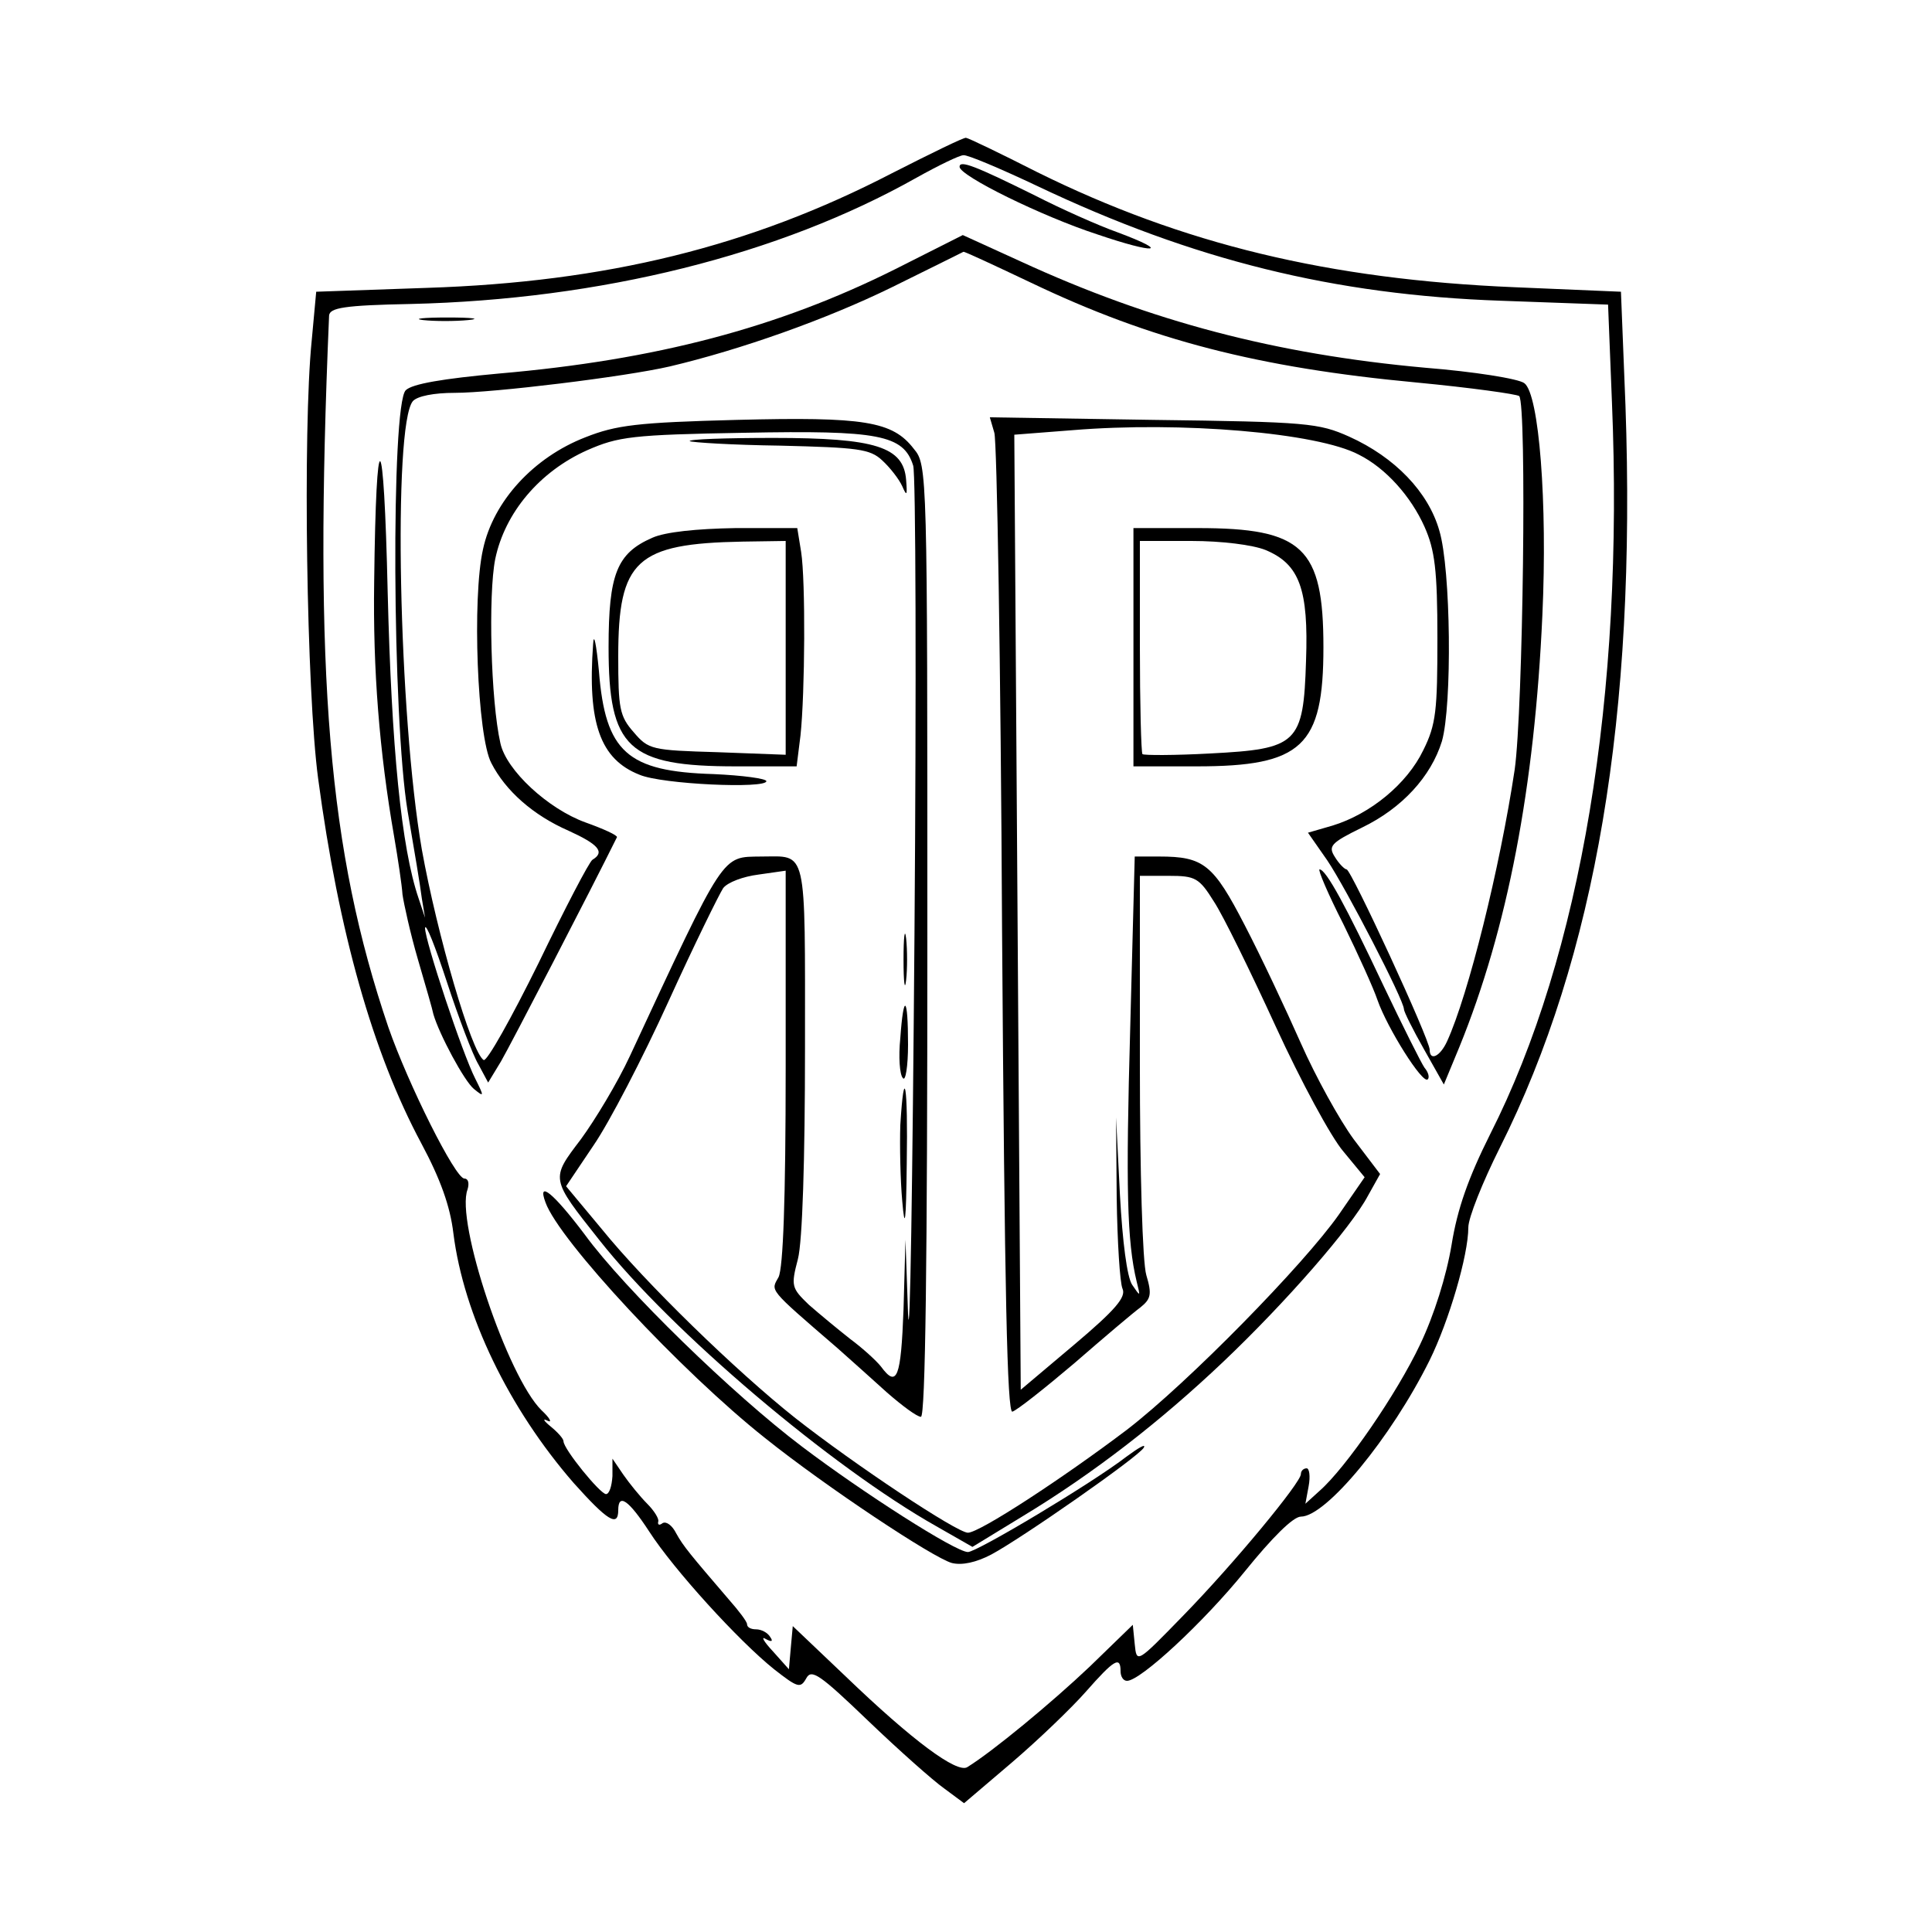 <?xml version="1.0" standalone="no"?>
<!DOCTYPE svg PUBLIC "-//W3C//DTD SVG 20010904//EN"
 "http://www.w3.org/TR/2001/REC-SVG-20010904/DTD/svg10.dtd">
<svg version="1.0" xmlns="http://www.w3.org/2000/svg"
 width="300pt" height="300pt" viewBox="0 0 300 300"
 preserveAspectRatio="xMidYMid meet">
<g transform="translate(0,300) scale(0.1,-0.1)"
fill="#000000" stroke="none">
<path d="M1385 2731 c-220 -114 -444 -169 -722 -178 l-172 -6 -7 -76 c-14
-138 -8 -546 10 -680 32 -239 85 -426 160 -566 30 -56 45 -98 50 -140 16 -127
86 -272 187 -388 52 -58 69 -69 69 -42 0 27 16 16 48 -33 38 -59 139 -170 194
-214 37 -29 41 -30 50 -14 8 15 21 6 96 -66 48 -46 101 -93 118 -105 l31 -23
74 63 c41 35 93 85 115 110 44 50 54 56 54 32 0 -8 4 -15 10 -15 21 0 119 91
183 170 42 52 75 85 87 85 39 0 140 122 200 243 30 61 60 163 60 206 0 15 22
70 49 124 149 297 212 672 195 1153 l-7 176 -165 7 c-288 12 -516 67 -742 179
-57 29 -107 53 -110 53 -3 1 -54 -24 -115 -55z m226 -20 c242 -115 461 -169
720 -178 l166 -6 6 -151 c19 -456 -48 -859 -189 -1137 -34 -68 -51 -116 -60
-172 -8 -48 -27 -109 -49 -155 -36 -76 -115 -191 -156 -227 l-22 -20 5 27 c3
16 1 28 -3 28 -5 0 -9 -4 -9 -9 0 -13 -103 -138 -183 -220 -72 -74 -72 -74
-75 -44 l-3 30 -67 -65 c-59 -56 -151 -132 -190 -156 -16 -10 -85 41 -189 141
l-82 78 -3 -33 -3 -34 -25 28 c-14 15 -19 24 -11 19 9 -5 12 -4 7 3 -4 7 -14
12 -22 12 -8 0 -14 3 -14 8 0 4 -13 21 -28 38 -60 70 -71 83 -82 103 -6 12
-15 19 -21 16 -5 -4 -8 -3 -7 2 2 4 -6 17 -17 28 -11 11 -28 32 -37 45 l-17
25 0 -27 c-1 -16 -5 -28 -10 -28 -9 0 -66 70 -66 82 0 4 -9 14 -20 23 -11 9
-13 13 -5 9 8 -4 4 4 -9 16 -53 52 -134 294 -115 343 3 10 1 17 -5 17 -14 0
-87 146 -118 235 -93 274 -116 544 -92 1105 1 12 23 16 127 18 295 7 572 76
785 196 34 19 67 35 73 35 6 1 58 -21 115 -48z"/>
<path d="M1490 2741 c0 -14 128 -77 214 -105 91 -31 115 -28 32 3 -31 11 -89
37 -128 57 -93 46 -118 56 -118 45z"/>
<path d="M1390 2582 c-182 -91 -372 -141 -615 -162 -87 -8 -135 -16 -145 -26
-23 -23 -21 -510 3 -654 10 -58 20 -118 22 -135 l5 -30 -10 30 c-27 79 -42
234 -48 475 -6 265 -18 273 -21 16 -2 -136 8 -263 31 -395 6 -35 12 -75 13
-90 2 -14 12 -60 24 -101 12 -41 23 -79 24 -85 9 -31 48 -104 63 -116 16 -13
16 -12 2 16 -20 39 -78 214 -78 234 1 9 16 -29 34 -84 18 -55 40 -113 49 -128
l15 -28 20 33 c14 24 140 267 180 348 1 3 -21 13 -49 23 -58 21 -123 81 -132
123 -15 66 -19 231 -8 286 15 72 69 136 143 169 48 21 69 24 244 27 208 4 247
-3 262 -51 4 -12 5 -339 2 -727 -3 -388 -7 -653 -10 -590 l-4 115 -3 -108 c-4
-106 -10 -123 -35 -89 -7 9 -29 29 -48 43 -19 15 -48 39 -64 53 -27 26 -28 29
-17 71 7 27 11 154 11 328 0 316 4 297 -68 297 -62 -1 -55 10 -204 -310 -19
-41 -54 -99 -76 -129 -47 -62 -48 -60 29 -157 112 -142 360 -352 523 -444 l56
-32 77 47 c111 67 215 148 312 240 98 93 199 209 225 258 l19 34 -41 54 c-22
30 -59 97 -82 149 -23 52 -62 135 -87 183 -49 95 -64 107 -133 107 l-38 0 -7
-266 c-7 -248 -5 -332 10 -394 6 -24 6 -24 -7 -5 -8 12 -15 67 -19 140 l-6
120 1 -125 c1 -69 5 -132 9 -141 6 -13 -11 -33 -75 -87 l-83 -70 -5 741 -5
742 90 7 c169 14 381 -4 445 -38 42 -21 81 -65 102 -112 16 -36 20 -67 20
-173 0 -112 -2 -134 -22 -174 -25 -52 -82 -99 -141 -117 l-38 -11 30 -43 c29
-43 119 -217 119 -231 0 -4 14 -32 31 -62 l31 -55 24 58 c75 184 117 404 129
671 8 174 -5 343 -28 360 -9 7 -79 18 -154 24 -232 21 -426 72 -628 165 l-90
41 -105 -53z m211 -21 c186 -89 353 -132 599 -155 84 -8 155 -18 159 -21 12
-13 6 -488 -7 -580 -23 -153 -72 -350 -105 -422 -11 -24 -27 -31 -27 -13 0 16
-122 280 -129 280 -3 0 -12 9 -18 19 -11 17 -7 22 42 46 62 30 107 79 124 134
16 56 14 267 -4 327 -17 60 -69 114 -140 146 -47 21 -65 23 -304 26 l-254 4 7
-24 c4 -12 10 -360 12 -773 4 -567 8 -749 16 -747 7 2 50 36 96 75 46 40 92
79 103 87 16 13 18 20 9 50 -6 20 -10 162 -10 327 l0 293 45 0 c41 0 47 -3 70
-40 14 -21 57 -109 96 -194 39 -85 86 -172 105 -194 l33 -40 -40 -58 c-54 -77
-234 -261 -329 -334 -99 -75 -229 -160 -247 -160 -17 0 -175 105 -268 178 -92
73 -233 210 -301 294 l-55 66 43 64 c24 35 76 135 116 223 40 88 79 167 85
176 7 9 31 18 55 21 l42 6 0 -305 c0 -208 -4 -311 -11 -326 -12 -22 -18 -16
91 -110 19 -17 54 -48 77 -69 24 -21 47 -38 53 -38 7 0 10 242 10 739 0 730 0
739 -21 764 -33 43 -77 50 -275 45 -154 -4 -187 -8 -235 -27 -80 -31 -143 -99
-159 -174 -17 -75 -9 -291 13 -332 22 -43 65 -81 120 -105 46 -21 57 -33 37
-45 -5 -3 -43 -76 -84 -161 -42 -85 -80 -153 -85 -150 -19 12 -72 194 -96 327
-36 208 -45 658 -14 696 7 8 33 13 65 13 60 0 265 25 334 41 110 26 243 73
345 123 61 30 111 55 111 55 1 1 48 -21 105 -48z"/>
<path d="M657 2503 c18 -2 50 -2 70 0 21 2 7 4 -32 4 -38 0 -55 -2 -38 -4z"/>
<path d="M1071 2315 c3 -2 66 -6 141 -7 120 -3 139 -5 158 -23 12 -11 26 -29
31 -40 7 -16 8 -15 6 10 -4 51 -47 65 -206 65 -74 0 -132 -2 -130 -5z"/>
<path d="M1013 2165 c-55 -24 -68 -56 -68 -170 0 -157 30 -185 198 -185 l94 0
6 48 c7 66 8 240 1 285 l-6 37 -96 0 c-60 -1 -109 -6 -129 -15z m207 -171 l0
-166 -106 4 c-102 3 -107 4 -130 31 -22 25 -24 37 -24 118 0 149 28 175 193
178 l67 1 0 -166z"/>
<path d="M1760 1995 l0 -185 98 0 c164 0 197 31 197 185 0 155 -32 185 -195
185 l-100 0 0 -185z m205 151 c53 -22 67 -61 63 -172 -4 -129 -13 -137 -149
-144 -55 -3 -103 -3 -105 -1 -2 2 -4 78 -4 168 l0 163 80 0 c47 0 95 -6 115
-14z"/>
<path d="M921 2000 c-9 -123 11 -179 72 -203 35 -15 197 -22 197 -10 0 4 -37
9 -82 11 -134 4 -168 34 -178 160 -4 42 -8 61 -9 42z"/>
<path d="M2086 1565 c23 -47 47 -100 53 -118 15 -43 70 -131 78 -123 3 3 1 11
-5 18 -5 7 -34 65 -64 128 -58 123 -89 180 -99 180 -3 0 13 -38 37 -85z"/>
<path d="M1403 1510 c0 -36 2 -50 4 -32 2 17 2 47 0 65 -2 17 -4 3 -4 -33z"/>
<path d="M1398 1388 c-3 -29 -1 -57 4 -62 4 -6 8 18 8 52 0 76 -7 81 -12 10z"/>
<path d="M1398 1253 c-1 -32 0 -85 3 -118 4 -47 6 -34 7 58 2 123 -4 158 -10
60z"/>
<path d="M847 1133 c21 -59 211 -263 341 -366 95 -76 261 -186 290 -194 16 -4
38 1 61 13 47 25 229 152 237 166 4 7 -8 0 -27 -14 -53 -41 -232 -148 -246
-148 -19 0 -163 92 -258 164 -106 80 -275 244 -337 329 -49 65 -74 85 -61 50z"/>
</g>
</svg>
